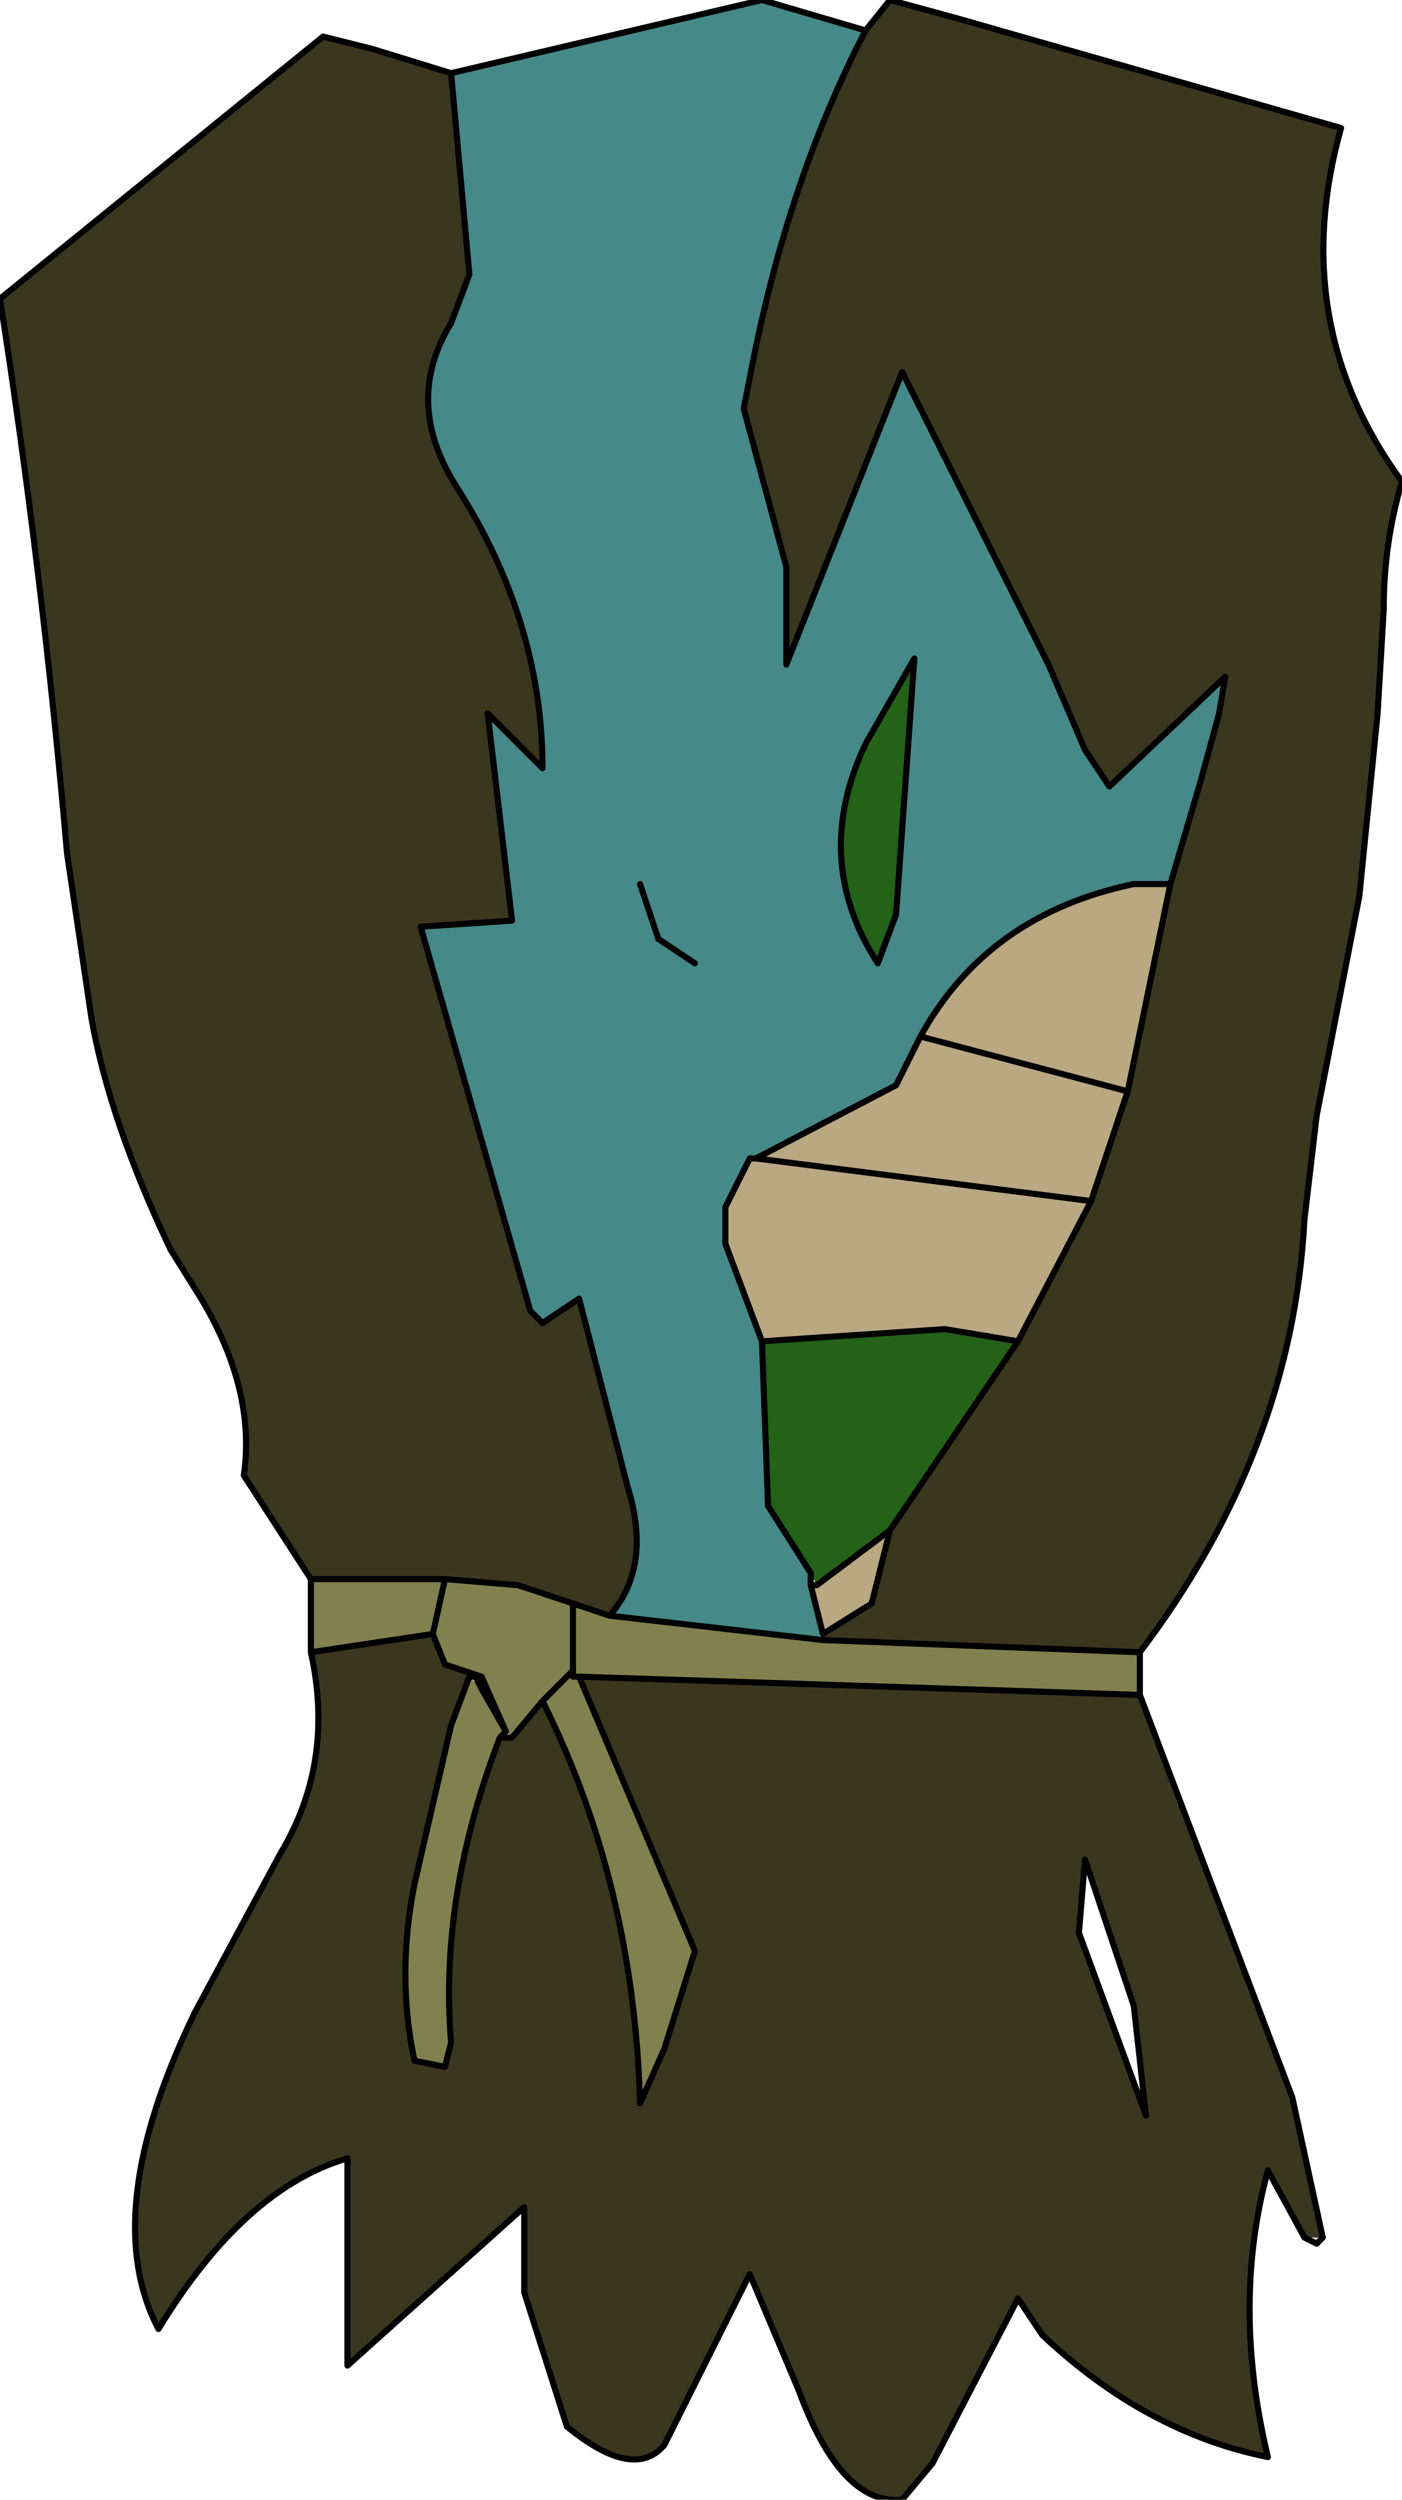 <?xml version="1.0" encoding="UTF-8" standalone="no"?>
<svg xmlns:xlink="http://www.w3.org/1999/xlink" height="20.5px" width="11.5px" xmlns="http://www.w3.org/2000/svg">
  <g transform="matrix(1.0, 0.0, 0.0, 1.0, 0.4, 0.4)">
    <path d="M8.95 13.15 L8.95 13.5 4.35 13.35 5.3 15.6 5.05 16.4 4.85 16.85 Q4.8 15.05 4.05 13.55 L3.8 13.85 3.75 13.8 3.55 13.35 3.25 13.25 3.15 13.0 3.25 12.55 3.15 13.0 2.15 13.15 2.15 12.55 3.25 12.55 3.85 12.6 4.3 12.75 4.3 13.3 4.05 13.55 4.3 13.3 4.3 12.75 4.6 12.85 6.35 13.05 8.95 13.15 M4.3 13.3 L4.3 13.35 4.35 13.35 4.3 13.35 4.3 13.3 M3.55 13.45 L3.75 13.8 3.7 13.85 Q3.2 15.15 3.3 16.35 L3.25 16.55 3.0 16.5 Q2.85 15.8 3.0 15.05 L3.3 13.75 3.45 13.35 3.55 13.45" fill="#81814f" fill-rule="evenodd" stroke="none"/>
    <path d="M6.7 -0.15 L6.9 -0.4 7.45 -0.25 10.6 0.65 Q10.15 2.25 11.1 3.55 10.95 4.05 10.95 4.6 L10.9 5.45 10.75 6.95 10.4 8.75 10.3 9.6 Q10.2 11.5 8.95 13.15 L6.35 13.05 6.35 13.0 6.75 12.75 6.9 12.15 7.95 10.6 8.55 9.45 8.85 8.55 9.2 6.85 9.45 6.0 9.6 5.45 9.65 5.15 8.7 6.05 8.5 5.75 8.2 5.05 7.0 2.65 6.05 5.05 6.05 4.25 5.7 2.95 5.75 2.7 Q6.05 1.1 6.7 -0.15 M8.95 13.5 L10.2 16.8 10.45 17.95 10.3 17.95 10.0 17.4 Q9.7 18.5 10.0 19.75 9.0 19.55 8.15 18.75 L7.95 18.45 7.25 19.8 7.0 20.1 Q6.5 20.15 6.15 19.2 L5.75 18.25 5.05 19.65 Q4.8 19.95 4.25 19.5 L3.9 18.4 3.9 17.7 2.45 19.0 2.45 17.3 Q1.6 17.55 0.9 18.7 0.4 17.75 1.2 16.1 L1.9 14.8 Q2.35 14.05 2.15 13.15 L3.15 13.0 3.25 13.25 3.55 13.35 3.5 13.35 3.45 13.35 3.3 13.75 3.0 15.05 Q2.85 15.8 3.0 16.5 L3.25 16.55 3.3 16.35 Q3.2 15.15 3.7 13.85 L3.8 13.85 4.05 13.55 Q4.8 15.05 4.85 16.85 L5.05 16.4 5.3 15.6 4.35 13.35 8.95 13.5 M2.15 12.55 L1.6 11.7 Q1.7 11.0 1.25 10.25 L1.0 9.85 Q0.5 8.8 0.35 7.95 L0.15 6.6 Q-0.05 4.3 -0.4 2.05 L2.25 -0.1 2.65 0.0 3.3 0.2 3.45 1.85 3.3 2.25 Q2.9 2.9 3.35 3.6 4.05 4.7 4.05 5.9 L3.6 5.45 3.8 7.15 3.05 7.2 3.95 10.35 4.05 10.45 4.35 10.25 4.75 11.8 Q4.95 12.45 4.6 12.85 L4.3 12.75 3.85 12.6 3.25 12.55 2.15 12.55 M8.5 14.85 L8.45 15.45 9.0 16.95 8.9 16.05 8.5 14.85" fill="#3a371f" fill-rule="evenodd" stroke="none"/>
    <path d="M3.3 0.2 L5.85 -0.4 6.7 -0.15 Q6.05 1.1 5.75 2.7 L5.7 2.95 6.05 4.25 6.05 5.05 7.0 2.65 8.2 5.05 8.5 5.75 8.7 6.05 9.65 5.15 9.6 5.45 9.45 6.0 9.2 6.85 8.9 6.85 Q7.7 7.1 7.15 8.1 L6.95 8.5 5.8 9.1 5.75 9.1 5.55 9.5 5.55 9.8 5.85 10.6 5.9 11.95 6.25 12.5 6.25 12.6 6.35 13.0 6.35 13.05 4.6 12.85 Q4.95 12.45 4.75 11.8 L4.35 10.25 4.05 10.45 3.95 10.35 3.05 7.2 3.8 7.15 3.6 5.45 4.05 5.9 Q4.05 4.7 3.35 3.6 2.9 2.9 3.3 2.25 L3.45 1.85 3.3 0.2 M7.1 5.0 L6.7 5.7 Q6.25 6.65 6.8 7.5 L6.95 7.1 7.1 5.0 M4.85 6.85 L5.0 7.3 5.3 7.5 5.0 7.3 4.85 6.85" fill="#458988" fill-rule="evenodd" stroke="none"/>
    <path d="M7.95 10.6 L6.9 12.15 6.3 12.6 6.25 12.5 5.9 11.95 5.85 10.6 7.35 10.5 7.95 10.6 M7.1 5.0 L6.95 7.1 6.8 7.5 Q6.25 6.65 6.7 5.7 L7.1 5.0" fill="#236217" fill-rule="evenodd" stroke="none"/>
    <path d="M9.2 6.85 L8.85 8.55 8.55 9.45 7.95 10.6 7.35 10.5 5.85 10.6 5.55 9.8 5.55 9.5 5.75 9.1 5.8 9.1 6.95 8.5 7.15 8.1 Q7.7 7.1 8.9 6.85 L9.2 6.85 M6.9 12.15 L6.75 12.75 6.35 13.0 6.25 12.6 6.3 12.6 6.9 12.15 M8.85 8.55 L7.15 8.1 8.85 8.55 M8.55 9.45 L5.8 9.1 8.55 9.45" fill="#b9a882" fill-rule="evenodd" stroke="none"/>
    <path d="M6.7 -0.15 L6.9 -0.4 7.45 -0.25 10.6 0.65 Q10.15 2.25 11.1 3.55 10.95 4.05 10.95 4.6 L10.9 5.45 10.75 6.95 10.4 8.75 10.3 9.6 Q10.2 11.5 8.95 13.15 L8.95 13.5 10.2 16.8 10.45 17.95 10.4 18.0 10.3 17.95 10.0 17.4 Q9.7 18.5 10.0 19.75 9.0 19.55 8.15 18.75 L7.95 18.45 7.25 19.8 7.0 20.1 Q6.5 20.15 6.15 19.2 L5.75 18.25 5.05 19.65 Q4.8 19.95 4.25 19.5 L3.9 18.4 3.9 17.7 2.45 19.0 2.45 17.3 Q1.6 17.55 0.9 18.7 0.4 17.75 1.2 16.1 L1.9 14.8 Q2.35 14.05 2.15 13.15 L2.15 12.55 1.6 11.7 Q1.7 11.0 1.25 10.25 L1.0 9.85 Q0.5 8.8 0.35 7.95 L0.15 6.6 Q-0.05 4.3 -0.4 2.05 L2.25 -0.1 2.65 0.0 3.3 0.2 5.85 -0.4 6.7 -0.15 Q6.05 1.1 5.75 2.7 L5.7 2.95 6.05 4.25 6.05 5.05 7.0 2.65 8.2 5.05 8.5 5.75 8.7 6.05 9.65 5.15 9.6 5.45 9.45 6.0 9.2 6.85 8.85 8.55 8.55 9.45 7.95 10.6 6.9 12.15 6.75 12.75 6.35 13.0 6.25 12.6 6.3 12.6 6.9 12.15 M6.35 13.05 L8.95 13.15 M7.1 5.0 L6.95 7.1 6.8 7.5 Q6.25 6.65 6.7 5.7 L7.1 5.0 M3.3 0.2 L3.45 1.85 3.3 2.25 Q2.9 2.9 3.35 3.6 4.05 4.7 4.05 5.9 L3.6 5.45 3.8 7.15 3.05 7.2 3.95 10.35 4.05 10.45 4.35 10.25 4.75 11.8 Q4.95 12.45 4.6 12.85 L6.35 13.05 M5.3 7.5 L5.0 7.3 4.85 6.85 M9.2 6.85 L8.9 6.85 Q7.7 7.1 7.15 8.1 L8.85 8.55 M5.8 9.1 L5.75 9.1 5.55 9.5 5.55 9.8 5.85 10.6 7.35 10.5 7.95 10.6 M7.15 8.1 L6.95 8.5 5.8 9.1 8.55 9.45 M5.85 10.6 L5.9 11.95 6.25 12.5 6.25 12.6 M8.5 14.85 L8.9 16.05 9.0 16.95 8.45 15.45 8.5 14.85 M4.05 13.55 L4.3 13.3 4.3 12.75 3.85 12.6 3.25 12.55 3.15 13.0 3.25 13.25 3.55 13.35 3.75 13.8 3.7 13.85 3.8 13.85 4.05 13.55 Q4.8 15.05 4.85 16.85 L5.05 16.4 5.3 15.6 4.35 13.35 4.3 13.35 4.3 13.3 M4.6 12.85 L4.3 12.75 M3.5 13.35 L3.55 13.45 3.75 13.8 M3.7 13.85 Q3.2 15.15 3.3 16.35 L3.25 16.55 3.0 16.5 Q2.85 15.8 3.0 15.05 L3.3 13.75 3.45 13.35 3.5 13.35 M2.15 13.15 L3.15 13.0 M3.25 12.55 L2.15 12.55 M4.35 13.35 L8.95 13.5" fill="none" stroke="#000000" stroke-linecap="round" stroke-linejoin="round" stroke-width="0.05"/>
  </g>
</svg>
